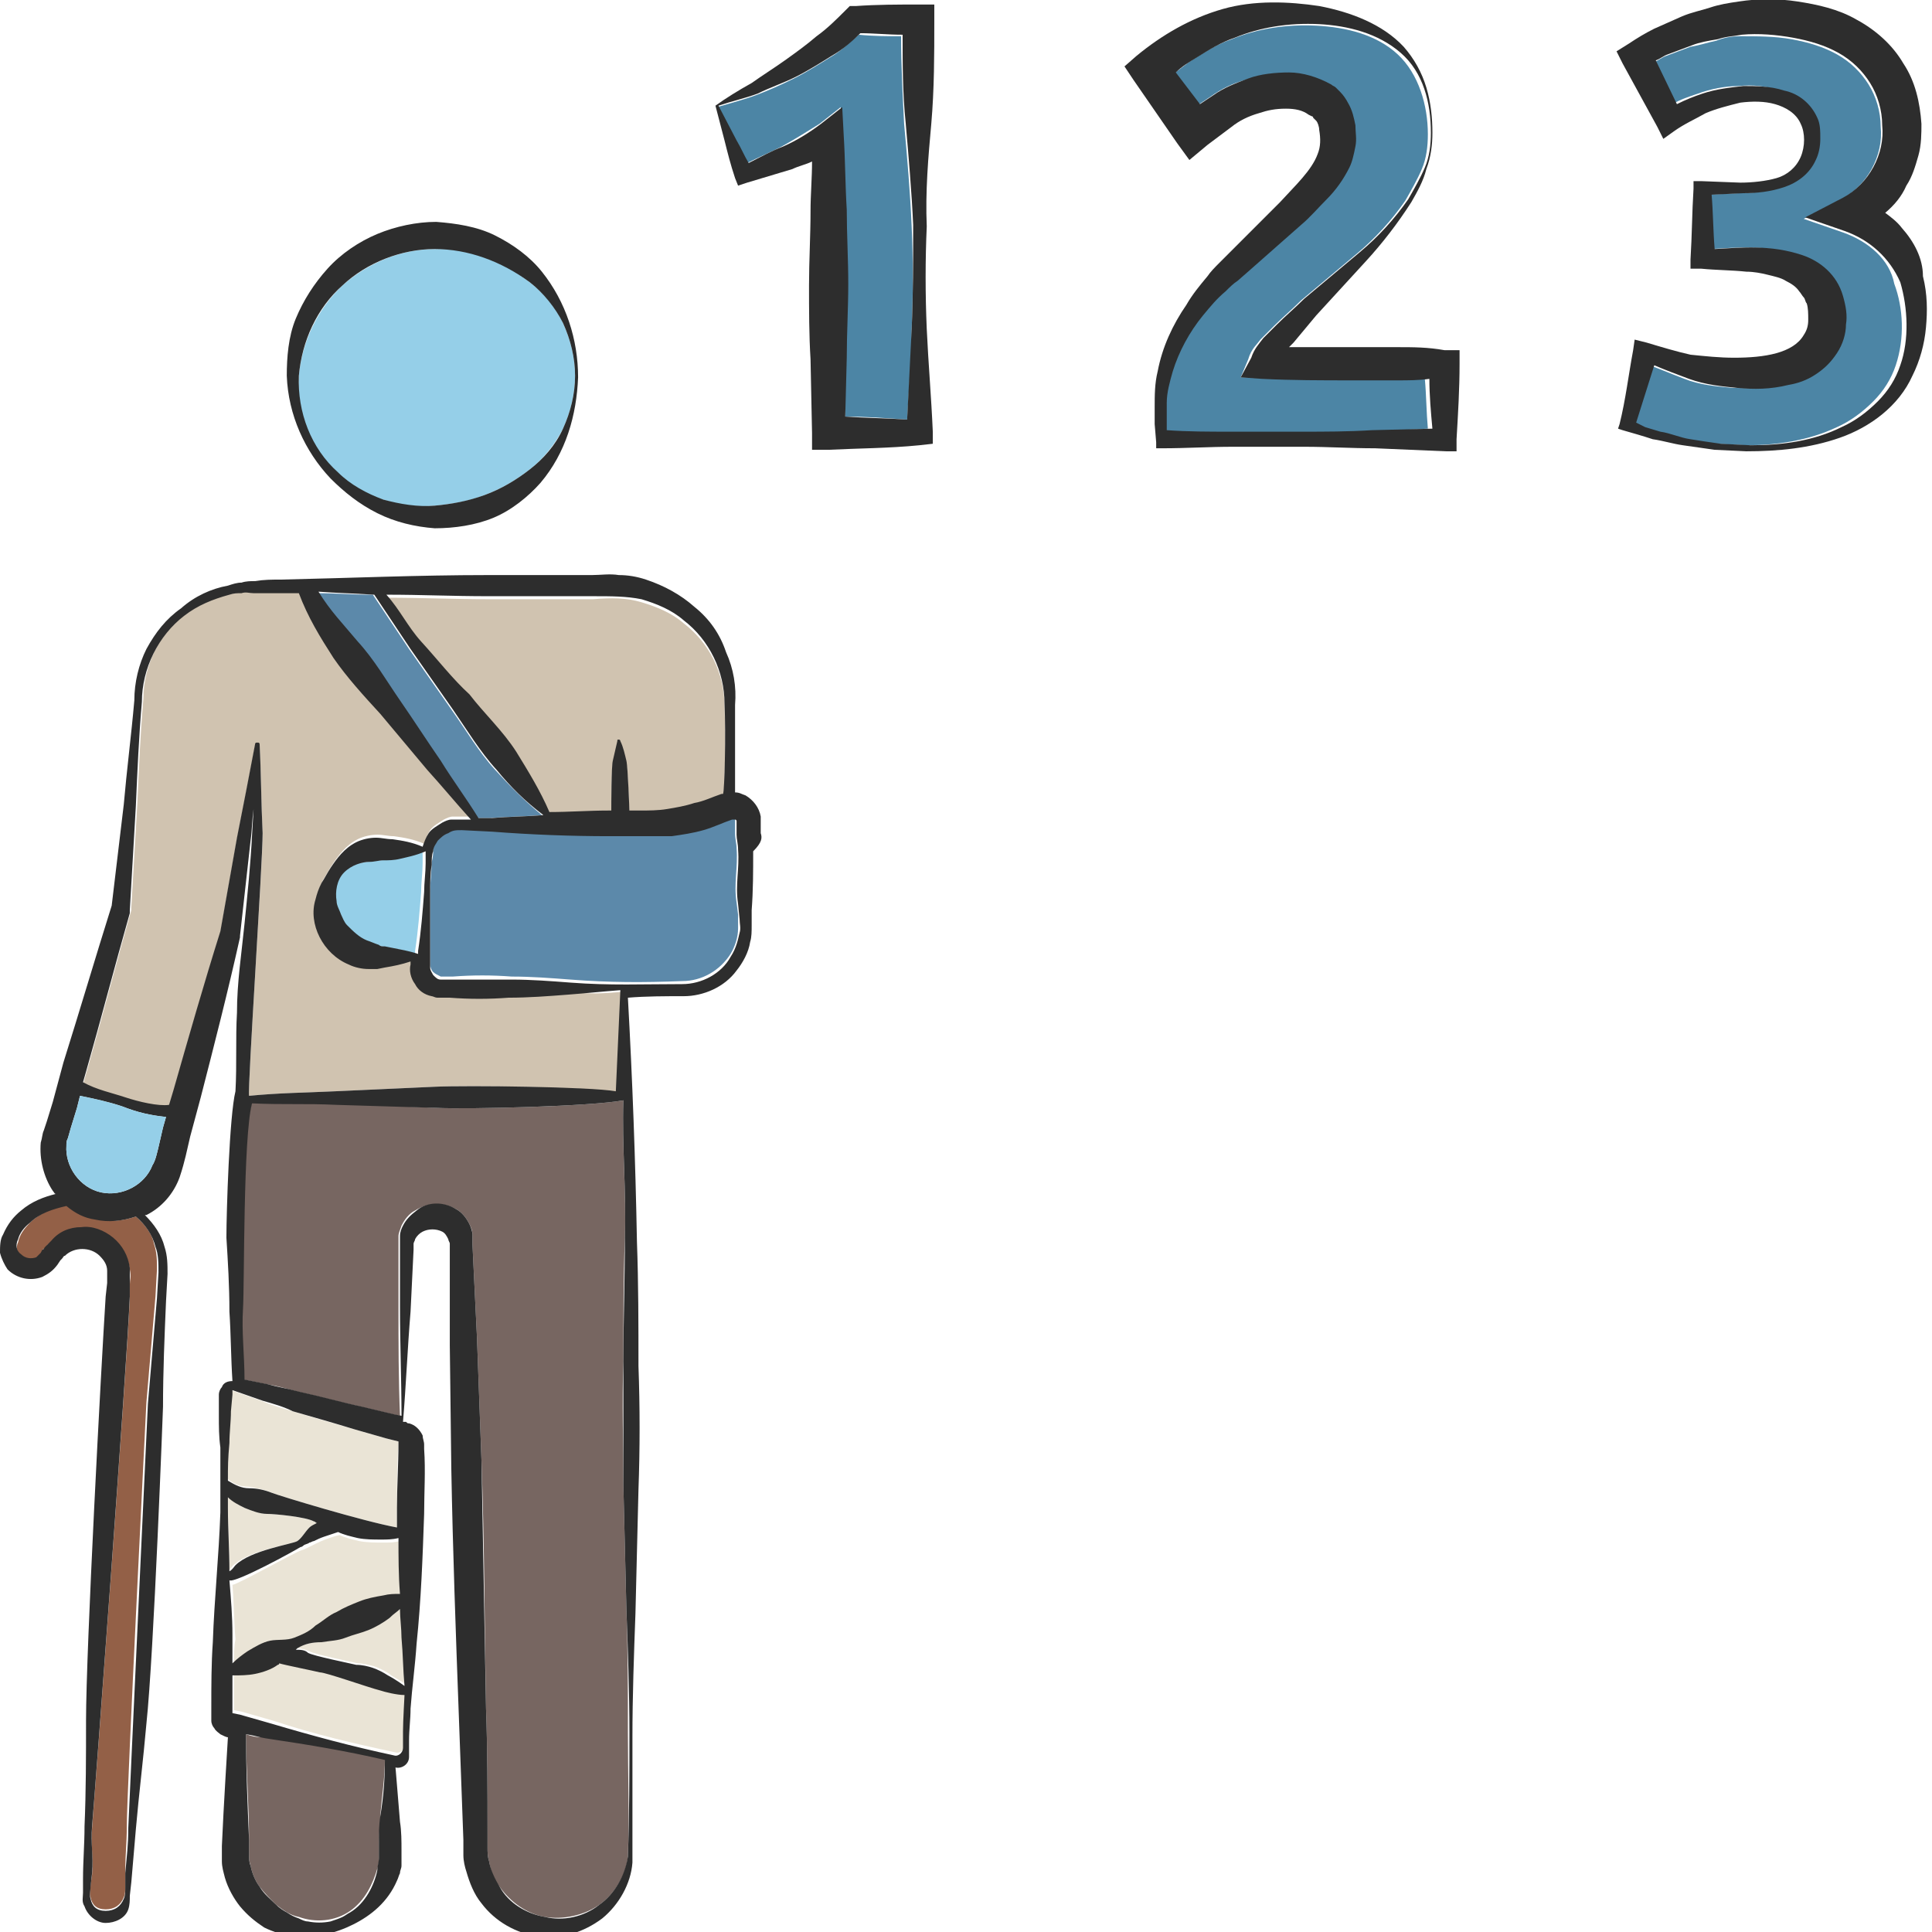 <?xml version="1.0" encoding="utf-8"?>
<!-- Generator: Adobe Illustrator 24.1.2, SVG Export Plug-In . SVG Version: 6.00 Build 0)  -->
<svg version="1.1" id="Layer_1" xmlns="http://www.w3.org/2000/svg" xmlns:xlink="http://www.w3.org/1999/xlink" x="0px" y="0px"
	 viewBox="0 0 128 128" style="enable-background:new 0 0 128 128;" xml:space="preserve">
<style type="text/css">
	.st0{fill:#95CFE8;}
	.st1{fill:#D0C3B0;}
	.st2{fill:#EAE4D6;}
	.st3{fill:#936047;}
	.st4{fill:#5C89AA;}
	.st5{fill:#776661;}
	.st6{fill:#D3B28D;}
	.st7{fill:#2D2D2D;}
	.st8{fill:#4C85A5;}
</style>
<g>
	<g>
		<g>
			<path class="st0" d="M25.2,57c-0.3,0-0.6,0.1-0.9,0.1c-0.6,0.1-1.3,0.2-1.7,0.7c-0.5,0.5-0.6,1.2-0.5,1.9
				c0.1,0.3,0.2,0.6,0.3,0.9c0.1,0.3,0.3,0.5,0.4,0.7c0.3,0.5,0.8,0.8,1.3,1c0.2,0.1,0.5,0.2,0.8,0.3c0.1,0,0.3,0.1,0.4,0.1l0.5,0.1
				c0.6,0.1,1.2,0.2,1.7,0.4l0-0.2c0.2-1.3,0.3-2.6,0.4-3.9c0-0.6,0.1-1.3,0.1-1.9c0-0.3,0-0.5,0-0.8c-0.7,0.3-1.3,0.4-2,0.5
				C25.9,56.9,25.5,57,25.2,57z"/>
			<path class="st1" d="M41.4,65.7c-0.1,2.3-0.2,4.4-0.3,6.7C39.1,72,31,71.9,28.8,72l-6.6,0.3c-2.1,0.1-3.6,0.1-5.7,0.3
				c-0.1-0.6,0.9-15.4,0.9-17.3c-0.1-2-0.1-4-0.2-5.9c0,0,0-0.1-0.1-0.1c0,0,0,0,0,0c0,0,0,0-0.1,0c0,0-0.1,0-0.1,0.1
				c-0.4,2.1-0.8,4.2-1.2,6.2l-1.1,6.2c-1.1,3.5-2.1,7-3.1,10.5l-0.3,1h0L11,74c-1-0.2-1.9-0.4-2.9-0.7c-0.9-0.3-1.9-0.5-2.8-0.7
				l0.3-1.1l0.2-0.7c1-3.5,1.9-7,2.9-10.5l0-0.1v-0.1l0.4-6.9c0.1-2.3,0.2-4.6,0.4-6.9v0c0-2.2,1.1-4.4,2.8-5.7
				c0.9-0.7,1.9-1.1,3-1.4c0.3-0.1,0.5-0.1,0.8-0.1c0.3-0.1,0.5,0,0.8,0c0.6,0,1.1,0,1.7,0c0.4,0,0.8,0,1.3,0c0,0,0,0,0,0
				c0.6,1.6,1.4,2.9,2.3,4.3c0.9,1.3,2,2.5,3.1,3.7c1,1.2,2.1,2.5,3.1,3.7c1,1.1,1.9,2.2,2.9,3.3l-0.8,0c-0.2,0-0.3,0-0.5,0
				c-0.2,0-0.4,0.1-0.6,0.2c-0.3,0.2-0.7,0.4-0.9,0.7c-0.2,0.3-0.3,0.6-0.4,0.9c-0.7-0.3-1.3-0.4-2-0.5c-0.4,0-0.7-0.1-1.1-0.1
				c-0.4,0-0.9,0.1-1.3,0.3c-0.8,0.4-1.3,1.1-1.7,1.7c-0.2,0.3-0.4,0.7-0.6,1c-0.2,0.4-0.3,0.7-0.4,1.1c-0.5,1.6,0.5,3.6,2.2,4.3
				c0.4,0.2,0.9,0.3,1.3,0.3c0.2,0,0.5,0,0.6,0l0.5-0.1c0.6-0.1,1.1-0.2,1.7-0.4l0,0.2c-0.1,0.4,0,0.9,0.3,1.3
				c0.2,0.4,0.6,0.7,1.1,0.8c0.1,0,0.2,0.1,0.4,0.1c0.1,0,0.2,0,0.3,0l0.5,0c1.3,0.1,2.6,0.1,3.9,0c1.3,0,2.6-0.1,3.9-0.2
				C39.2,65.9,40.1,65.8,41.4,65.7z"/>
			<path class="st2" d="M24.5,107.9c-0.5,0.2-1,0.4-1.5,0.5c-0.5,0.2-1.1,0.3-1.6,0.3c-0.6,0.1-1.1,0.2-1.6,0.4c0,0-0.1,0.1-0.1,0.1
				c0.3,0,0.5,0.1,0.8,0.2c0.3,0.2,2.8,0.7,3.2,0.8c0.4,0,0.7,0.1,1.1,0.2c0.3,0.1,0.7,0.3,1,0.5c0.2,0.2,0.7,0.4,1.1,0.7
				c-0.1-1.1-0.1-2.1-0.2-3.2c0-0.6-0.1-1.3-0.1-1.9c-0.2,0.2-0.4,0.3-0.6,0.5C25.5,107.4,25,107.7,24.5,107.9z"/>
			<path class="st2" d="M18,98.9c0.5,0.2,6.1,1.9,8.3,2.3c0-0.4,0-0.9,0-1.3c0-1.4,0-2.9,0.1-4.3l0-0.1l-0.8-0.2l-2.1-0.6
				c-1.4-0.4-2.8-0.8-4.1-1.2c-0.7-0.2-1.4-0.4-2.1-0.7l-2-0.7c0,0,0,0,0,0c0,0,0,0,0,0l0,0.3l-0.1,1.1c0,0.7-0.1,1.4-0.1,2.1
				c0,1,0,1.4,0,2.4c0.5,0.4,0.9,0.5,1.4,0.5C17,98.6,17.6,98.7,18,98.9z"/>
			<path class="st1" d="M31.1,46.2c1.1,1.2,2.2,2.4,3.1,3.8c0.8,1.3,1.6,2.6,2.2,4c1.3-0.1,2.6-0.1,3.9-0.1l0.2,0
				c0-0.4,0-2.9,0.1-3.3c0.1-0.4,0.2-0.9,0.3-1.3c0,0,0.1-0.1,0.1-0.1c0,0,0.1,0,0.1,0.1c0.1,0.4,0.2,0.9,0.4,1.3
				c0.1,0.4,0.2,3.3,0.2,3.3l0.6,0c0.7,0,1.3,0,1.9-0.1c0.6-0.1,1.2-0.2,1.8-0.4c0.6-0.2,1.2-0.4,1.8-0.6l0.1,0c0.1,0,0.2-4,0.1-6
				c0-2.2-1-4.2-2.7-5.5c-0.8-0.7-1.8-1.1-2.8-1.4c-1-0.3-2-0.3-3.2-0.2c-2.3,0-4.6,0-6.9,0c-2.4,0-4.4-0.1-6.8-0.1
				c0.9,1,1.4,2.1,2.3,3.1C29,43.7,30,45,31.1,46.2z"/>
			<path class="st3" d="M9,80.6c-0.9,0.3-1.8,0.4-2.7,0.1c-0.7-0.2-1.4-0.5-1.9-0.9C3.5,80,2.6,80.4,2,81c-0.4,0.4-0.7,0.8-0.8,1.3
				c-0.2,0.4,0,0.8,0.2,1c0.3,0.2,0.7,0.3,1,0.1c0.2-0.1,0.3-0.2,0.3-0.3l0.1-0.2c0-0.1,0.1-0.2,0.2-0.2c0.1-0.2,0.2-0.3,0.4-0.4
				c0.5-0.5,1.3-0.8,2-0.9c0.8,0,1.5,0.2,2.1,0.7c0.6,0.5,1,1.2,1.1,2c0.1,0.5,0,0.7,0,1l0,0.9c-0.2,4.7-2.3,32.7-2.5,35.1
				c-0.1,1.2,0.1,1.9,0,3.1L6,124.9c0,0.3-0.1,0.6,0,0.8c0.1,0.5,0.4,0.8,1,0.8c0.6,0,1-0.3,1.2-0.8c0.1-0.2,0.1-0.5,0.1-0.8l0-0.9
				c0-1.2,0.1-1.8,0.1-3c0-2.3,1.3-28.1,1.3-28.1c0.2-2.3,0.4-4.7,0.6-7l0.1-1.8c0-0.6,0-1.1-0.2-1.7C10.1,81.8,9.6,81.1,9,80.6z"/>
			<path class="st4" d="M26.4,46.4c0.9,1.3,1.8,2.6,2.7,4c0.8,1.3,1.7,2.5,2.5,3.8l0.9,0c1.1-0.1,2.3-0.1,3.4-0.2
				c-1.1-0.9-2.1-1.9-3.1-3c-1.1-1.2-1.9-2.6-2.9-4c-0.9-1.3-1.9-2.7-2.8-4c-0.8-1.2-1.6-2.4-2.4-3.6c-1.5,0-2.3-0.1-3.8-0.1
				c0.9,1.3,1.6,2.1,2.6,3.3C24.6,43.7,25.5,45.1,26.4,46.4z"/>
			<path class="st0" d="M25.4,33.1c1.1,0.4,2.3,0.5,3.4,0.4c1.1-0.1,2.3-0.3,3.3-0.7c1.1-0.4,2.1-1,3-1.7c0.9-0.7,1.7-1.7,2.2-2.7
				c0.5-1.1,0.8-2.3,0.8-3.5c0-1.2-0.3-2.4-0.8-3.5c-0.5-1.1-1.3-2-2.2-2.7c-1.8-1.4-4-2.3-6.3-2.2c-2.2,0-4.4,0.9-6.1,2.4
				c-1.6,1.5-2.7,3.7-2.9,6c-0.2,2.3,0.7,4.8,2.5,6.4C23.2,32.2,24.2,32.8,25.4,33.1z"/>
			<path class="st5" d="M41.5,106.6l-0.2-8.2c0-2.7-0.1-5.5,0-8.2c0-2.7,0-5.5,0.1-8.2c0.1-3-0.2-6-0.1-9.1
				c-2.1,0.4-10.2,0.6-12.4,0.5l-6.6-0.3c-2.1-0.1-3.5,0-5.6-0.1C16,75.3,16.1,85,16,86.7c-0.1,1.5,0.1,3.1,0.1,4.7l1.5,0.3
				c0.7,0.1,1.4,0.3,2.1,0.5c1.4,0.3,2.8,0.7,4.2,1l2.1,0.5l0.5,0.1c-0.1-2.4-0.1-4.8-0.1-7.2l0-4.1c0-0.2,0-0.3,0-0.6
				c0-0.2,0.1-0.4,0.2-0.7c0.2-0.4,0.5-0.8,0.9-1c0.8-0.5,1.8-0.6,2.7-0.1c0.4,0.2,0.7,0.6,0.9,1c0.1,0.2,0.2,0.4,0.2,0.7
				c0,0.1,0,0.2,0,0.3l0,0.3l0.1,2.1l0.2,4.1l0.3,8.2c0.2,5.5,0.2,11,0.3,16.4c0.1,2.7,0.1,5.5,0.1,8.2l0,1c0,0.3,0,0.6,0.1,0.9
				c0.1,0.6,0.3,1.2,0.7,1.7c0.7,1,1.8,1.8,3,2c1.2,0.2,2.6-0.1,3.6-0.8c1-0.7,1.8-2,1.9-3.2c0.1-2.7,0-5.5,0-8.2
				C41.6,112,41.6,109.3,41.5,106.6z"/>
			<path class="st4" d="M48.8,59.8c-0.2-1.3,0.1-2.3,0-3.6c0-0.3-0.1-0.6-0.1-1l0-0.5c0-0.1,0-0.4,0-0.4c0-0.1-0.1-0.1-0.1-0.1
				c0,0-0.1,0-0.1,0l0,0c0,0,0,0,0,0l-0.1,0c-0.6,0.2-1.2,0.5-1.9,0.7c-0.7,0.2-1.4,0.3-2.1,0.4c-0.7,0.1-1.4,0.1-2.1,0l-2,0
				c-2.6,0-5.2-0.2-7.8-0.3l-2-0.1c-0.4,0-0.6,0-0.8,0.1c-0.3,0.1-0.5,0.2-0.7,0.5c-0.2,0.2-0.3,0.5-0.3,0.7c0,0.3,0,0.6-0.1,0.9
				c0,0.6-0.1,1.3-0.1,1.9c0,1.3,0,2.6,0,3.9l0,1c0,0.2,0.1,0.4,0.2,0.5c0.1,0.1,0.3,0.2,0.5,0.3c0,0,0.1,0,0.1,0l0.2,0l0.5,0
				c1.3-0.1,2.6-0.1,3.9,0c1.3,0,2.6,0.1,3.9,0.2c2.6,0.2,4.8,0.2,7.4,0.1c1.3,0,2.5-0.7,3.2-1.8c0.3-0.5,0.5-1.1,0.5-1.7
				c0-0.3,0-0.6,0-0.9L48.8,59.8z"/>
			<path class="st2" d="M21.3,110.7c-0.4,0-2.4-0.5-2.7-0.6c0,0-0.1,0-0.1,0.1c-0.5,0.3-1,0.4-1.5,0.6c-0.5,0.1-0.9,0.2-1.5,0.1
				c0,0.6,0,1.2,0,1.8l0,0.5c0,0.1,0,0.1,0,0.1l0.5,0.1c0.7,0.2,1.4,0.4,2.1,0.6c2.7,0.9,5.3,1.5,8.1,2.1c0.3,0.1,0.6-0.2,0.6-0.5
				l0-1.1c0-0.7,0.1-2.2,0.1-2.4c-0.5,0-1.2-0.2-1.6-0.3C24.4,111.8,21.6,110.8,21.3,110.7z"/>
			<path class="st5" d="M16.3,114.9c0,2.4,0.2,4.6,0.2,7l0,0.5l0,0.4c0,0.3,0,0.5,0.1,0.8c0.1,0.5,0.3,1,0.6,1.4
				c0.3,0.4,0.7,0.8,1.1,1.2c0.4,0.3,0.9,0.7,1.5,0.8c1.1,0.4,2.4,0.3,3.4-0.4c1-0.7,1.5-1.8,1.8-2.8c0.1-0.3,0.1-0.5,0.1-0.8
				c0-0.1,0-0.3,0-0.4c0-0.1,0-0.3,0-0.5c0-0.6,0.1-1.2,0.1-1.9c0.1-1.2,0.3-2.4,0.3-3.7c-2.7-0.6-5-1-7.7-1.4
				C17.1,115.1,16.9,115.1,16.3,114.9z"/>
			<path class="st2" d="M19.7,102.1c0.3-0.2,0.5-0.6,0.8-0.9c0.2-0.1,0.3-0.2,0.5-0.3c-0.1,0-0.1-0.1-0.2-0.1
				c-0.5-0.3-2.6-0.5-3.1-0.5c-0.5,0-1-0.2-1.5-0.4c-0.4-0.2-0.7-0.4-1.1-0.7c0,0.2,0,0.5,0,0.7c0,1.4,0.1,2.8,0.1,4.1
				c0.1-0.1,0.2-0.3,0.4-0.4C16.6,102.7,19.4,102.3,19.7,102.1z"/>
			<path class="st6" d="M15.4,113.4C15.4,113.4,15.4,113.4,15.4,113.4C15.4,113.4,15.3,113.4,15.4,113.4z"/>
			<path class="st2" d="M15.5,110.4c0.3-0.3,0.6-0.6,1-0.8c0.5-0.3,0.9-0.6,1.5-0.7c0.5-0.1,1.1-0.1,1.7-0.2c0.5-0.2,1-0.4,1.4-0.8
				c0.4-0.4,0.9-0.7,1.4-0.9c0.5-0.3,0.9-0.5,1.4-0.7c0.5-0.2,1-0.3,1.6-0.4c0.3-0.1,0.7-0.1,1.1-0.1c0-1.2-0.1-2.5-0.1-3.7
				c-0.4,0.1-0.7,0.1-1.1,0.1c-0.5,0-1.1,0-1.6-0.1c-0.4-0.1-0.9-0.2-1.3-0.4c-1.3,0.3-2.1,0.9-2.5,1c-0.4,0.1-4.3,2.3-4.6,2.3
				c0.1,1.2,0.1,2.4,0.2,3.6C15.5,109.1,15.5,109.7,15.5,110.4z"/>
			<path class="st7" d="M21.9,31.7c0.9,0.9,1.9,1.7,3.1,2.3c1.2,0.6,2.5,0.9,3.8,1c1.3,0,2.7-0.2,3.9-0.7c1.2-0.5,2.3-1.4,3.1-2.3
				c1.7-2,2.4-4.5,2.5-7c0-2.5-0.8-5-2.4-7c-0.8-1-1.9-1.8-3.1-2.4c-1.2-0.6-2.6-0.8-3.9-0.9c-1.3,0-2.7,0.3-3.9,0.8
				c-1.2,0.5-2.4,1.3-3.3,2.3c-0.9,1-1.6,2.1-2.1,3.3c-0.5,1.2-0.6,2.6-0.6,3.8C19.1,27.5,20.2,29.9,21.9,31.7z M19.8,24.9
				c0.2-2.3,1.2-4.5,2.9-6c1.6-1.5,3.9-2.4,6.1-2.4c2.2,0,4.4,0.8,6.3,2.2c0.9,0.7,1.7,1.7,2.2,2.7c0.5,1.1,0.8,2.3,0.8,3.5
				c0,1.2-0.3,2.4-0.8,3.5c-0.5,1.1-1.3,2-2.2,2.7c-0.9,0.7-1.9,1.3-3,1.7c-1.1,0.4-2.2,0.6-3.3,0.7c-1.1,0.1-2.3-0.1-3.4-0.4
				c-1.1-0.4-2.2-1-3-1.8C20.6,29.7,19.7,27.3,19.8,24.9z"/>
		</g>
		<path class="st7" d="M50.4,55.2l0-0.5c0-0.2,0-0.3,0-0.6c-0.1-0.6-0.5-1.1-1-1.4c-0.3-0.1-0.4-0.2-0.7-0.2c0-0.7,0-1.3,0-2
			c0-1.3,0-2.5,0-3.8c0.1-1.2-0.1-2.4-0.6-3.5C47.7,42,47,41,46,40.2c-0.9-0.8-2-1.4-3.2-1.8c-0.6-0.2-1.2-0.3-1.8-0.3
			c-0.6-0.1-1.2,0-1.8,0c-2.3,0-4.6,0-6.9,0c-4.6,0-9.2,0.2-13.7,0.3c-0.6,0-1.1,0-1.7,0.1c-0.3,0-0.6,0-0.9,0.1
			c-0.3,0-0.6,0.1-0.9,0.2C14,39,12.9,39.5,12,40.3C11,41,10.3,41.9,9.7,43c-0.5,1-0.8,2.2-0.8,3.4c-0.2,2.3-0.5,4.6-0.7,6.9L7.4,60
			c-1.1,3.5-2.1,6.9-3.2,10.4L3.5,73l-0.4,1.3l-0.2,0.6c-0.1,0.2-0.1,0.5-0.2,0.8c-0.1,1.1,0.2,2.3,0.8,3.2c0.1,0.1,0.1,0.2,0.2,0.2
			c-0.8,0.2-1.6,0.5-2.3,1.1c-0.5,0.4-0.9,0.9-1.2,1.6C0,82.1,0,82.6,0,83c0.1,0.4,0.3,0.8,0.5,1.1c0.6,0.6,1.5,0.8,2.3,0.5
			c0.4-0.2,0.7-0.4,1-0.8L4,83.5c0,0,0.1-0.1,0.1-0.1c0.1-0.1,0.1-0.2,0.2-0.2c0.6-0.6,1.7-0.6,2.3,0c0.3,0.3,0.5,0.6,0.5,1
			c0,0.1,0,0.5,0,0.8L7,85.9c-0.3,4.7-1.3,23.4-1.3,28.1c0,2.3,0,4.7-0.1,7c0,1.2-0.1,2.3-0.1,3.5l0,0.9c0,0.3-0.1,0.6,0.1,0.9
			c0.2,0.6,0.8,1.1,1.4,1.1c0.6,0,1.3-0.3,1.5-0.9c0.1-0.3,0.1-0.6,0.1-0.9l0.1-0.9c0.1-1.2,0.2-2.3,0.3-3.5c0.2-2.3,0.5-4.7,0.7-7
			c0.5-4.7,1.1-21,1.1-21c0-2.3,0.1-4.7,0.2-7l0.1-1.8c0-0.6,0-1.2-0.2-1.8c-0.2-0.8-0.7-1.5-1.3-2.1c0,0,0.1,0,0.1,0
			c1-0.5,1.8-1.4,2.2-2.5c0.2-0.6,0.3-1,0.4-1.4l0.3-1.3l0.7-2.6c0.9-3.5,1.8-7,2.6-10.6l0-0.1v0l0.7-6.3c0.1-0.7,0.1-1.4,0.2-2.1
			l-0.1,1.7c-0.1,2-0.3,3.9-0.5,5.9c-0.2,2-0.5,3.9-0.5,5.9c-0.1,1.7,0,3.4-0.1,5.2c-0.4,1.6-0.6,8-0.6,9.7c0.1,1.6,0.2,3.2,0.2,4.9
			c0.1,1.5,0.1,3.1,0.2,4.6c-0.3,0-0.6,0.1-0.7,0.4c-0.1,0.1-0.2,0.3-0.2,0.5l0,0.3l0,1.1c0,0.7,0,1.4,0.1,2.1c0,1.4,0,2.9,0,4.3
			c-0.1,2.9-0.4,5.7-0.5,8.6c-0.1,1.4-0.1,2.9-0.1,4.3l0,0.5c0,0.1,0,0.1,0,0.4c0,0.2,0.1,0.4,0.2,0.5c0.1,0.2,0.3,0.3,0.4,0.4
			c0.2,0.1,0.4,0.2,0.5,0.2c0,0-0.3,4.8-0.4,7.2v0.5c0,0.2,0,0.4,0,0.5c0,0.4,0.1,0.7,0.2,1.1c0.2,0.7,0.6,1.4,1,1.9
			c0.5,0.6,1,1,1.6,1.4c0.6,0.3,1.3,0.5,2,0.6c1.4,0.1,2.7-0.2,3.9-0.8c1.2-0.6,2.3-1.5,2.9-2.9c0.1-0.2,0.1-0.3,0.2-0.5
			c0-0.2,0.1-0.3,0.1-0.5c0-0.2,0-0.4,0-0.5l0-0.5c0-0.6,0-1.3-0.1-1.9c-0.1-1.2-0.3-3.7-0.3-3.6c0.4,0.1,0.9-0.2,0.9-0.7l0-1.1
			c0-0.7,0.1-1.4,0.1-2.1c0.1-1.4,0.3-2.8,0.4-4.3c0.3-2.9,0.4-5.7,0.5-8.6c0-1.4,0.1-2.9,0-4.3v-0.3c0-0.2-0.1-0.4-0.1-0.6
			c-0.2-0.4-0.5-0.7-0.9-0.8c-0.1,0-0.1,0-0.2-0.1l-0.1,0l-0.1,0l0,0c0.2-2.4,0.3-4.9,0.5-7.3l0.2-4.1c0-0.2,0-0.4,0-0.4
			c0-0.1,0.1-0.2,0.1-0.3c0.1-0.2,0.3-0.4,0.5-0.5c0.4-0.2,0.9-0.2,1.3,0c0.2,0.1,0.3,0.3,0.4,0.5c0,0.1,0.1,0.2,0.1,0.3
			c0,0.1,0,0.1,0,0.2v0.3l0,2.1l0,4.1l0.1,8.2c0.1,5.5,0.3,11,0.5,16.4c0.1,2.7,0.2,5.5,0.3,8.2l0,1c0,0.4,0.1,0.8,0.2,1.1
			c0.2,0.7,0.5,1.5,1,2.1c0.9,1.2,2.3,2,3.8,2.2c1.5,0.2,3-0.3,4.2-1.2c1.1-0.9,1.9-2.3,2-3.7l0-8.3c0-2.7,0.1-5.5,0.2-8.2l0.2-8.2
			c0.1-2.7,0.1-5.5,0-8.2c0-2.7,0-5.5-0.1-8.2c-0.1-5.4-0.3-10.8-0.6-16.2c1.2-0.1,2.5-0.1,3.7-0.1c1.3,0,2.7-0.6,3.5-1.7
			c0.4-0.5,0.8-1.2,0.9-1.9c0.1-0.3,0.1-0.7,0.1-1.1l0-1c0.1-1.3,0.1-2.6,0.1-3.9C50.5,55.8,50.5,55.5,50.4,55.2z M32.4,39.5
			c2.3,0,4.6,0,6.9,0c1.2,0,2.2,0,3.2,0.2c1,0.3,2,0.7,2.8,1.4c1.7,1.3,2.7,3.4,2.7,5.5c0.1,2,0,5.9-0.1,6l-0.1,0
			c-0.6,0.2-1.2,0.5-1.8,0.6c-0.6,0.2-1.2,0.3-1.8,0.4c-0.6,0.1-1.2,0.1-1.9,0.1l-0.6,0c0,0-0.1-2.9-0.2-3.3
			c-0.1-0.4-0.2-0.9-0.4-1.3c0,0,0-0.1-0.1-0.1c-0.1,0-0.1,0-0.1,0.1c-0.1,0.4-0.2,0.9-0.3,1.3c-0.1,0.4-0.1,2.9-0.1,3.3h-0.2
			c-1.3,0-2.6,0.1-3.9,0.1c-0.6-1.4-1.4-2.7-2.2-4c-0.9-1.4-2.1-2.5-3.1-3.8C30,45,29,43.7,27.9,42.5c-0.9-1-1.4-2.1-2.3-3.1
			C28,39.4,29.9,39.5,32.4,39.5z M24.8,39.4c0.8,1.2,1.6,2.4,2.4,3.6c0.9,1.3,1.9,2.7,2.8,4c0.9,1.3,1.8,2.8,2.9,4
			c0.9,1.1,1.9,2.1,3.1,3c-1.1,0.1-2.3,0.1-3.4,0.2l-0.9,0c-0.8-1.3-1.7-2.5-2.5-3.8c-0.9-1.3-1.8-2.7-2.7-4
			c-0.9-1.3-1.7-2.7-2.8-3.9c-1-1.2-1.8-2-2.6-3.3C22.5,39.3,23.2,39.3,24.8,39.4z M10.3,82.6c0.2,0.5,0.2,1.1,0.2,1.7L10.4,86
			c-0.2,2.3-0.4,4.7-0.6,7c0,0-1.2,25.7-1.3,28.1c0,1.2-0.1,1.8-0.2,3l0,0.9c0,0.3,0,0.6-0.1,0.8c-0.2,0.5-0.6,0.8-1.2,0.8
			c-0.6,0-0.9-0.3-1-0.8c-0.1-0.3,0-0.5,0-0.8l0.1-0.9c0.1-1.2-0.1-1.9,0-3.1c0.2-2.3,2.3-30.4,2.5-35.1l0-0.9c0-0.3,0-0.5,0-1
			c-0.1-0.8-0.5-1.5-1.1-2c-0.6-0.5-1.4-0.8-2.1-0.7c-0.8,0-1.5,0.3-2,0.9c-0.1,0.1-0.3,0.3-0.4,0.4c-0.1,0.1-0.1,0.2-0.2,0.2
			l-0.1,0.2c-0.1,0.1-0.2,0.2-0.3,0.3c-0.3,0.1-0.7,0.1-1-0.2c-0.3-0.2-0.4-0.6-0.2-1C1.3,81.7,1.6,81.3,2,81
			c0.6-0.6,1.5-0.9,2.4-1.1c0.6,0.5,1.2,0.8,1.9,0.9C7.2,81,8.1,80.9,9,80.6C9.6,81.1,10.1,81.8,10.3,82.6z M10.8,74.7L10.5,76
			c-0.1,0.4-0.2,0.9-0.4,1.2c-0.5,1.3-2,2.1-3.4,1.8c-1.4-0.3-2.4-1.7-2.3-3.1c0-0.2,0-0.3,0.1-0.5l0.2-0.7l0.4-1.3l0.2-0.8h0
			c1,0.2,1.9,0.4,2.8,0.7C9.1,73.7,10,73.9,11,74h0L10.8,74.7z M17.4,55.2c-0.1-2-0.1-4-0.2-5.9c0,0,0-0.1-0.1-0.1c0,0,0,0,0,0
			c0,0,0,0-0.1,0c0,0-0.1,0-0.1,0.1c-0.4,2.1-0.8,4.2-1.2,6.2l-1.1,6.2c-1.1,3.5-2.1,7-3.1,10.5l-0.3,1h0c-0.7,0.1-2-0.2-2.9-0.5
			c-0.9-0.3-1.9-0.5-2.8-1c0,0,0,0,0,0l0.2-0.7c1-3.5,1.9-7,2.9-10.5l0-0.1v-0.1l0.4-6.9c0.1-2.3,0.2-4.6,0.4-6.9v0
			c0-2.2,1.1-4.4,2.8-5.7c0.9-0.7,1.9-1.1,3-1.4c0.3-0.1,0.5-0.1,0.8-0.1c0.3-0.1,0.5,0,0.8,0c0.6,0,1.1,0,1.7,0c0.4,0,0.8,0,1.3,0
			c0,0,0,0,0,0c0.6,1.6,1.4,2.9,2.3,4.3c0.9,1.3,2,2.5,3.1,3.7c1,1.2,2.1,2.5,3.1,3.7c1,1.1,1.9,2.2,2.9,3.3l-0.8,0
			c-0.2,0-0.3,0-0.5,0c-0.2,0-0.4,0.1-0.6,0.2c-0.3,0.2-0.7,0.4-0.9,0.7c-0.2,0.3-0.3,0.6-0.4,0.9c-0.7-0.3-1.3-0.4-2-0.5
			c-0.4,0-0.7-0.1-1.1-0.1c-0.4,0-0.9,0.1-1.3,0.3c-0.8,0.4-1.3,1.1-1.7,1.7c-0.2,0.3-0.4,0.7-0.6,1c-0.2,0.4-0.3,0.7-0.4,1.1
			c-0.5,1.6,0.5,3.6,2.2,4.3c0.4,0.2,0.9,0.3,1.3,0.3c0.2,0,0.5,0,0.6,0l0.5-0.1c0.6-0.1,1.1-0.2,1.7-0.4l0,0.2
			c-0.1,0.4,0,0.9,0.3,1.3c0.2,0.4,0.6,0.7,1.1,0.8c0.1,0,0.2,0.1,0.4,0.1c0.1,0,0.2,0,0.3,0l0.5,0c1.3,0.1,2.6,0.1,3.9,0
			c1.3,0,2.6-0.1,3.9-0.2c1.3-0.1,2.2-0.2,3.5-0.3c-0.1,2.3-0.2,4.4-0.3,6.7C39.1,72,31,71.9,28.8,72l-6.6,0.3
			c-2.1,0.1-3.6,0.1-5.7,0.3C16.4,72,17.4,57.2,17.4,55.2z M28.2,56.4c0,0.3,0,0.5,0,0.8c0,0.6-0.1,1.3-0.1,1.9
			c-0.1,1.3-0.2,2.6-0.4,3.9l0,0.2c-0.6-0.2-1.2-0.3-1.7-0.4l-0.5-0.1c-0.2,0-0.3,0-0.4-0.1c-0.3-0.1-0.5-0.2-0.8-0.3
			c-0.5-0.2-0.9-0.6-1.3-1c-0.2-0.2-0.3-0.5-0.4-0.7c-0.1-0.3-0.3-0.6-0.3-0.9c-0.1-0.6,0-1.4,0.5-1.9c0.5-0.5,1.2-0.7,1.7-0.7
			c0.3,0,0.6-0.1,0.9-0.1c0.3,0,0.7,0,1.1-0.1C26.9,56.8,27.5,56.7,28.2,56.4z M15.2,95.6c0-0.7,0.1-1.4,0.1-2.1l0.1-1.1l0-0.3
			c0,0,0,0,0,0c0,0,0,0,0,0l2,0.7c0.7,0.2,1.4,0.4,2,0.7c1.4,0.4,2.8,0.8,4.1,1.2l2.1,0.6l0.8,0.2v0.1c0,1.4-0.1,2.9-0.1,4.3v1.3
			c-2.2-0.4-7.8-2.1-8.3-2.3c-0.5-0.2-1-0.3-1.5-0.3c-0.5,0-0.9-0.2-1.4-0.5C15.1,97.1,15.1,96.7,15.2,95.6z M26.5,106.6
			c0,0.6,0.1,1.3,0.1,1.9c0.1,1.1,0.1,2.1,0.2,3.2c-0.4-0.3-0.9-0.6-1.1-0.7c-0.3-0.2-0.7-0.4-1-0.5c-0.3-0.1-0.7-0.2-1.1-0.2
			c-0.4-0.1-2.9-0.6-3.2-0.8c-0.2-0.2-0.5-0.2-0.8-0.2c0,0,0.1-0.1,0.1-0.1c0.5-0.3,1-0.4,1.6-0.4c0.6-0.1,1.1-0.1,1.6-0.3
			c0.5-0.2,1-0.3,1.5-0.5c0.5-0.2,1-0.5,1.4-0.8C26.1,106.9,26.3,106.8,26.5,106.6z M15.1,99.9c0-0.2,0-0.5,0-0.7
			c0.3,0.3,0.7,0.5,1.1,0.7c0.5,0.2,1,0.4,1.5,0.4c0.5,0,2.6,0.2,3.1,0.5c0.1,0,0.1,0.1,0.2,0.1c-0.2,0.1-0.4,0.2-0.5,0.3
			c-0.3,0.3-0.5,0.7-0.8,0.9c-0.3,0.2-3.1,0.6-4.1,1.6c-0.1,0.1-0.2,0.3-0.4,0.4C15.2,102.7,15.1,101.3,15.1,99.9z M19.9,102.5
			c0,0,0.1,0,0.2-0.1c0.1-0.1,0.3-0.1,0.4-0.2c0.1,0,0.2-0.1,0.3-0.1c0.2-0.1,0.4-0.2,0.7-0.3c0.3-0.1,0.6-0.2,0.9-0.3
			c0.4,0.2,0.9,0.3,1.3,0.4c0.5,0.1,1,0.1,1.6,0.1c0.3,0,0.7,0,1.1-0.1c0,1.2,0,2.5,0.1,3.7c-0.4,0-0.7,0-1.1,0.1
			c-0.6,0.1-1.1,0.2-1.6,0.4c-0.5,0.2-1,0.4-1.5,0.7c-0.5,0.2-0.9,0.6-1.4,0.9c-0.4,0.4-0.9,0.6-1.4,0.8c-0.5,0.2-1.1,0.1-1.6,0.2
			c-0.5,0.1-1,0.4-1.5,0.7c-0.3,0.2-0.7,0.5-1,0.8c0-0.6,0-1.3,0-1.9c0-1.2-0.1-2.4-0.2-3.6C15.6,104.9,19.6,102.7,19.9,102.5z
			 M15.4,113.4C15.4,113.4,15.4,113.4,15.4,113.4C15.3,113.4,15.4,113.4,15.4,113.4z M25.2,120.3c-0.1,0.6-0.1,1.2-0.1,1.9
			c0,0.2,0,0.3,0,0.5c0,0.1,0,0.3,0,0.4c0,0.3-0.1,0.5-0.1,0.8c-0.2,1-0.8,2.2-1.8,2.8c-0.2,0.1-0.3,0.2-0.5,0.3
			c-0.2,0.1-0.5,0.2-0.8,0.3c-0.5,0.1-1,0.1-1.5,0c-0.2,0-0.4-0.1-0.6-0.2c-0.3-0.1-0.5-0.2-0.8-0.4c-0.2-0.1-0.5-0.3-0.7-0.5
			c-0.4-0.4-0.8-0.7-1.1-1.2c-0.3-0.4-0.5-0.9-0.6-1.4c-0.1-0.2-0.1-0.5-0.1-0.8l0-0.4l0-0.5c-0.1-2.4-0.2-4.6-0.2-7
			c0.7,0.1,0.8,0.2,1.5,0.3c2.7,0.4,5.1,0.8,7.7,1.4C25.5,117.9,25.4,119.1,25.2,120.3z M26.7,114.7l0,1.1c0,0.3-0.3,0.6-0.6,0.5
			c-2.8-0.6-5.4-1.3-8.1-2.1c-0.7-0.2-1.4-0.4-2.1-0.6l-0.5-0.1c0,0,0-0.1,0-0.1l0-0.5c0-0.6,0-1.2,0-1.9c0.5,0,1,0,1.5-0.1
			c0.5-0.1,1.1-0.3,1.5-0.6c0,0,0.1,0,0.1-0.1c0.3,0.1,2.3,0.5,2.7,0.6c0.4,0,3.2,1,4,1.2c0.3,0.1,1.1,0.3,1.6,0.3
			C26.8,112.4,26.7,114,26.7,114.7z M41.6,123c-0.2,1.3-0.9,2.5-1.9,3.2c-1,0.8-2.4,1.1-3.6,0.8c-1.2-0.2-2.4-0.9-3-2
			c-0.3-0.5-0.6-1.1-0.7-1.7c-0.1-0.3-0.1-0.6-0.1-0.9l0-1c0-2.7,0-5.5-0.1-8.2c-0.1-5.5-0.2-11-0.3-16.4l-0.3-8.2l-0.2-4.1
			l-0.1-2.1l0-0.3c0-0.1,0-0.2,0-0.3c0-0.2-0.1-0.5-0.2-0.7c-0.2-0.4-0.5-0.8-0.9-1c-0.8-0.5-1.9-0.5-2.6,0.1
			c-0.4,0.3-0.7,0.6-0.9,1c-0.1,0.2-0.2,0.4-0.2,0.7c0,0.2,0,0.4,0,0.6l0,4.1c0,2.4,0.1,4.8,0.1,7.2l-0.5-0.1L24,93.2
			c-1.4-0.3-2.8-0.7-4.2-1c-0.7-0.2-1.4-0.3-2.1-0.5l-1.5-0.3c0-1.6-0.2-3.2-0.1-4.7c0.1-1.6,0-11.4,0.6-13.6c2.1,0.1,3.5,0,5.6,0.1
			l6.6,0.2c2.2,0.1,10.3-0.1,12.4-0.5c-0.1,3,0.2,6,0.1,9.1c0,2.7-0.1,5.5-0.1,8.2c0,2.7,0,5.5,0,8.2l0.2,8.2
			c0.1,2.7,0.2,5.5,0.2,8.2C41.7,117.5,41.7,120.3,41.6,123z M48.4,63.4c-0.6,1.1-1.9,1.8-3.2,1.8c-2.6,0-4.8,0.1-7.4-0.1
			c-1.3-0.1-2.6-0.2-3.9-0.2c-1.3,0-2.6,0-3.9,0l-0.5,0l-0.2,0c0,0-0.1,0-0.1,0c-0.2,0-0.3-0.1-0.5-0.3c-0.1-0.2-0.2-0.3-0.2-0.5
			l0-1c0-1.3,0-2.6,0-3.9c0-0.7,0-1.3,0.1-1.9c0-0.3,0-0.7,0.1-0.9c0-0.3,0.2-0.5,0.3-0.7c0.2-0.2,0.4-0.4,0.7-0.5
			C30,55,30.2,55,30.6,55l2,0.1c2.6,0.2,5.2,0.3,7.8,0.3l2,0c0.6,0,1.4,0,2.1,0c0.7-0.1,1.4-0.2,2.1-0.4c0.7-0.2,1.3-0.5,1.9-0.7
			l0.1,0c0,0,0,0,0,0l0,0c0,0,0,0,0.1,0c0.1,0,0.1,0.1,0.1,0.1c0,0,0,0.2,0,0.4l0,0.5c0,0.3,0.1,0.6,0.1,1c0.1,1.3-0.2,2.3,0,3.6
			l0.1,1c0,0.3,0.1,0.6,0,0.9C48.9,62.2,48.8,62.8,48.4,63.4z"/>
		<path class="st0" d="M11,74l-0.2,0.7L10.5,76c-0.1,0.4-0.2,0.9-0.4,1.2c-0.5,1.3-2,2.1-3.4,1.8c-1.4-0.3-2.4-1.7-2.3-3.1
			c0-0.2,0-0.3,0.1-0.5l0.2-0.7l0.4-1.3l0.2-0.8c1,0.2,1.9,0.4,2.8,0.7C9.1,73.7,10,73.9,11,74z"/>
	</g>
	<g>
		<path class="st8" d="M59.9,8.2c-0.1-1.9-0.2-3.9-0.2-5.8c-0.9,0-1.8,0-2.8-0.1c-0.6,0.5-1.2,1.1-1.9,1.5c-0.8,0.5-1.6,1-2.4,1.4
			c-0.8,0.4-1.7,0.8-2.5,1.1c-0.8,0.3-1.6,0.5-2.6,0.8l1.2,2.2c0.3,0.5,0.5,1,0.8,1.5c0.8-0.4,1.5-0.7,2.3-1.1
			c0.9-0.5,1.7-1,2.5-1.5l1.4-1.1L55.8,9c0.1,1.6,0.1,3.3,0.2,4.9c0,1.6,0.1,3.3,0.1,4.9c0,1.6,0,3.3-0.1,4.9L56,27.6
			c1.4,0,2.7,0.1,4.1,0.2c0.1-2,0.3-4,0.3-6c0.1-2.3,0.1-4.6,0-6.8C60.3,12.7,60.1,10.4,59.9,8.2z"/>
		<path class="st8" d="M122.1,15.4l-2.6-0.9l2.5-1.3c1.7-0.9,2.8-2.9,2.6-4.8c0-1-0.3-2-0.8-2.8c-0.5-0.8-1.2-1.5-2.1-2
			c-0.9-0.5-1.9-0.8-3-1c-1.1-0.2-2.3-0.2-3.4-0.2c-0.6,0-1.1,0.1-1.6,0.3c-0.5,0.1-1.1,0.3-1.7,0.4l-1.6,0.6
			c-0.3,0.1-0.5,0.3-0.8,0.4l1.2,2.8c0.5-0.3,1.1-0.5,1.7-0.7c0.8-0.3,1.8-0.5,2.7-0.5c0.9-0.1,1.8,0,2.7,0.3
			c0.9,0.3,1.8,0.9,2.2,1.8c0.2,0.5,0.3,1,0.2,1.4c0,0.5-0.1,0.9-0.3,1.4c-0.4,0.9-1.2,1.5-2.1,1.8c-0.9,0.3-1.8,0.4-2.7,0.4
			l-2.1,0.1c0,1.2,0.1,2.4,0.2,3.6c1.8-0.1,3.7-0.3,5.8,0.4c1.2,0.4,2.3,1.4,2.7,2.7c0.2,0.7,0.2,1.3,0.2,1.9
			c-0.1,0.6-0.3,1.3-0.6,1.9c-0.4,0.6-0.8,1.1-1.4,1.4c-0.6,0.4-1.2,0.6-1.8,0.7c-1.2,0.3-2.3,0.2-3.4,0.2c-1.1-0.1-2.2-0.2-3.2-0.6
			c-0.8-0.3-1.5-0.6-2.3-0.9c-0.4,1.3-0.8,2.5-1.2,3.8l0.6,0.3c0.3,0.1,0.6,0.3,1,0.3c0.7,0.2,1.3,0.4,2,0.5c0.7,0.1,1.3,0.3,2,0.3
			l2,0.1c2,0,4.1-0.3,6-1.2c0.9-0.4,1.7-1,2.4-1.7c0.7-0.7,1.2-1.5,1.5-2.4c0.6-1.8,0.5-3.8-0.1-5.4C125.2,17.2,123.8,16,122.1,15.4
			z"/>
		<path class="st8" d="M92.6,25.1c-1,0-2,0-3,0c-2,0-4,0-6-0.1L82.2,25l0.5-1.2c0.2-0.7,0.6-1,0.8-1.3c0.3-0.3,0.6-0.6,0.9-0.9
			c0.6-0.6,1.2-1.1,1.8-1.7l3.7-3.1c1.2-1,2.3-2.2,3.2-3.5c0.4-0.7,0.8-1.4,1.1-2.1c0.3-0.7,0.4-1.5,0.4-2.3c0-1.9-0.6-4-2-5.3
			c-1.4-1.3-3.4-1.8-5.4-1.9c-2-0.1-3.9,0.2-5.6,0.9c-0.9,0.3-1.7,0.8-2.5,1.3c-0.5,0.3-0.9,0.7-1.4,1l1.6,2.1l0.9-0.6
			c0.7-0.5,1.5-0.9,2.3-1.1c0.9-0.3,1.8-0.5,2.7-0.4c0.9,0,1.9,0.2,2.8,0.8c0.1,0.1,0.2,0.1,0.3,0.2c0.1,0.1,0.2,0.2,0.3,0.3
			c0.2,0.2,0.4,0.5,0.5,0.7c0.3,0.5,0.4,1,0.5,1.5c0.1,0.5,0.1,0.9,0,1.4c-0.1,0.5-0.2,1-0.4,1.4c-0.4,0.8-0.9,1.6-1.5,2.1
			c-0.6,0.6-1.1,1.2-1.7,1.7l-3.4,3l-0.8,0.7c-0.3,0.2-0.5,0.5-0.8,0.7c-0.5,0.5-1,1-1.5,1.6c-0.9,1.1-1.6,2.4-2,3.7
			c-0.2,0.7-0.3,1.4-0.4,2.1l0,1.1l0,0.7c1.4,0,2.8,0.1,4.2,0.1c1.6,0,3.1,0,4.7,0c1.6,0,3.1-0.1,4.7-0.1l3.9-0.2
			c-0.1-1.1-0.1-2.2-0.2-3.3C94,25,93.3,25.1,92.6,25.1z"/>
		<path class="st7" d="M61.7,8.2c0.2-2.3,0.2-4.6,0.2-6.8l0-1.1l-1,0c-1.4,0-2.8,0-4.2,0.1l-0.4,0L56,0.7c-0.6,0.6-1.2,1.2-1.9,1.7
			C53.4,3,52.7,3.5,52,4c-0.7,0.5-1.5,1-2.2,1.5c-0.9,0.5-1.7,1-2.4,1.5L48,9.3c0.2,0.8,0.4,1.6,0.7,2.5l0.2,0.5l0.6-0.2
			c1-0.3,2-0.6,3-0.9c0.4-0.2,0.9-0.3,1.3-0.5c0,1.1-0.1,2.2-0.1,3.3c0,1.6-0.1,3.3-0.1,4.9c0,1.6,0,3.3,0.1,4.9l0.1,4.9l0,1.1
			l1.1,0c2-0.1,4-0.1,6-0.3l0.9-0.1l0-0.8c-0.1-2.3-0.3-4.6-0.4-6.8c-0.1-2.3-0.1-4.6,0-6.8C61.3,12.7,61.5,10.4,61.7,8.2z
			 M60.4,21.8c-0.1,2-0.2,4-0.3,6c-1.4-0.1-2.7-0.1-4.1-0.2l0.1-3.9c0-1.6,0.1-3.3,0.1-4.9c0-1.6-0.1-3.3-0.1-4.9
			c-0.1-1.6-0.1-3.3-0.2-4.9l-0.1-1.9l-1.4,1.1c-0.8,0.6-1.6,1.1-2.5,1.5c-0.8,0.3-1.5,0.7-2.3,1.1c-0.3-0.5-0.5-1-0.8-1.5L47.6,7
			c0.9-0.3,1.8-0.5,2.6-0.8c0.8-0.4,1.7-0.7,2.5-1.1c0.8-0.4,1.6-0.9,2.4-1.4c0.7-0.4,1.3-0.9,1.9-1.5c0.9,0,1.8,0.1,2.8,0.1
			c0,1.9,0,3.9,0.2,5.8c0.2,2.3,0.4,4.6,0.5,6.8C60.5,17.3,60.5,19.5,60.4,21.8z"/>
		<path class="st7" d="M92.6,23c-1,0-2,0-3,0c-1.4,0-2.8,0-4.2,0c0.1-0.1,0.2-0.2,0.3-0.3c0.5-0.6,1-1.2,1.5-1.8l3.3-3.6
			c1.1-1.2,2.1-2.5,3-3.9c0.4-0.7,0.8-1.4,1-2.2c0.3-0.8,0.4-1.6,0.4-2.4c0-1-0.1-2-0.4-3c-0.3-1-0.8-1.9-1.5-2.7
			c-1.4-1.5-3.5-2.3-5.6-2.7c-2-0.3-4.3-0.4-6.4,0.2c-2.1,0.6-4,1.7-5.7,3.1l-0.8,0.7l0.6,0.9l2.9,4.2l0.8,1.1l1.2-1L80.8,9l0.8-0.6
			c0.5-0.4,1.1-0.7,1.8-0.9c0.6-0.2,1.1-0.3,1.8-0.3c0.6,0,1.1,0.1,1.5,0.4l0.2,0.1c0,0,0.1,0,0.1,0.1c0.1,0.1,0.1,0.1,0.2,0.2
			c0.1,0.1,0.2,0.4,0.2,0.6c0.1,0.6,0.1,1.1-0.1,1.6c-0.4,1.1-1.5,2.1-2.5,3.2l-3.2,3.2l-0.8,0.8c-0.3,0.3-0.6,0.6-0.8,0.9
			c-0.5,0.6-1,1.2-1.4,1.9c-0.9,1.3-1.6,2.8-1.9,4.4c-0.2,0.8-0.2,1.6-0.2,2.4l0,1.1l0.1,1.2l0,0.4l0.4,0c1.6,0,3.1-0.1,4.7-0.1
			c1.6,0,3.1,0,4.7,0c1.6,0,3.1,0.1,4.7,0.1l4.7,0.2l0.7,0l0-0.8c0.1-1.7,0.2-3.3,0.2-5l0-0.9l-1,0C94.6,23,93.6,23,92.6,23z
			 M90.9,28.5c-1.6,0.1-3.1,0.1-4.7,0.1c-1.6,0-3.1,0-4.7,0c-1.4,0-2.8,0-4.2-0.1l0-0.7l0-1.1c0-0.7,0.2-1.4,0.4-2.1
			c0.4-1.3,1.1-2.6,2-3.7c0.5-0.6,0.9-1.1,1.5-1.6c0.3-0.3,0.5-0.5,0.8-0.7l0.8-0.7l3.4-3c0.6-0.5,1.1-1.1,1.7-1.7
			c0.6-0.6,1.1-1.3,1.5-2.1c0.2-0.4,0.3-0.9,0.4-1.4c0.1-0.5,0-0.9,0-1.4c-0.1-0.5-0.2-1-0.5-1.5c-0.1-0.2-0.3-0.5-0.5-0.7
			c-0.1-0.1-0.2-0.2-0.3-0.3c-0.1-0.1-0.2-0.1-0.3-0.2c-0.9-0.5-1.9-0.8-2.8-0.8c-0.9,0-1.9,0.1-2.7,0.4c-0.8,0.3-1.6,0.6-2.3,1.1
			l-0.9,0.6l-1.6-2.1c0.4-0.4,0.9-0.7,1.4-1c0.8-0.5,1.6-1,2.5-1.3c1.7-0.7,3.6-1,5.6-0.9c1.9,0.1,3.9,0.6,5.4,1.9
			c1.5,1.3,2,3.3,2,5.3c0,0.8-0.1,1.6-0.4,2.3c-0.3,0.7-0.7,1.4-1.1,2.1c-0.9,1.3-2,2.5-3.2,3.5l-3.7,3.1c-0.6,0.6-1.2,1.1-1.8,1.7
			c-0.3,0.3-0.6,0.6-0.9,0.9c-0.3,0.4-0.6,0.7-0.8,1.3L82.2,25l1.4,0.1c2,0.1,4,0.1,6,0.1c1,0,2,0,3,0c0.7,0,1.4,0,2.1-0.1
			c0,1.1,0.1,2.2,0.2,3.3L90.9,28.5z"/>
		<path class="st7" d="M126,15.1c-0.3-0.4-0.7-0.7-1.1-1c0.6-0.5,1.1-1.1,1.4-1.8c0.4-0.6,0.6-1.3,0.8-2c0.2-0.7,0.2-1.5,0.2-2.1
			c-0.1-1.4-0.4-2.8-1.2-4C125.4,3,124.3,2,123,1.3c-1.2-0.7-2.6-1-3.9-1.2c-1.3-0.2-2.6-0.2-3.9,0c-0.7,0.1-1.3,0.2-1.9,0.4
			c-0.6,0.2-1.2,0.3-1.9,0.6l-1.8,0.8c-0.6,0.3-1.1,0.6-1.7,1l-0.8,0.5l0.4,0.8l2.3,4.2l0.4,0.8l0.7-0.5c0.7-0.5,1.4-0.8,2.1-1.2
			c0.7-0.3,1.5-0.5,2.3-0.7c0.8-0.1,1.6-0.1,2.3,0.1c0.7,0.2,1.4,0.6,1.7,1.3c0.3,0.6,0.3,1.5,0,2.2c-0.3,0.7-0.9,1.2-1.6,1.4
			c-0.7,0.2-1.6,0.3-2.4,0.3l-2.6-0.1l-0.5,0l0,0.5c-0.1,1.6-0.1,3.1-0.2,4.7l0,0.6l0.7,0c1,0.1,2.1,0.1,3,0.2c0.5,0,1,0.1,1.4,0.2
			c0.4,0.1,0.9,0.2,1.2,0.4c0.4,0.2,0.7,0.4,0.9,0.7c0.1,0.1,0.2,0.3,0.3,0.4c0.1,0.1,0.1,0.3,0.2,0.4c0.1,0.3,0.1,0.7,0.1,1.1
			c0,0.4-0.1,0.7-0.3,1c-0.7,1.2-2.6,1.5-4.6,1.5c-1,0-1.9-0.1-2.9-0.2c-0.9-0.2-1.9-0.5-2.9-0.8l-0.8-0.2l-0.1,0.7
			c-0.3,1.6-0.5,3.3-0.9,4.9l-0.1,0.3l0.3,0.1c0.7,0.2,1.4,0.4,2,0.6c0.7,0.1,1.3,0.3,2,0.4c0.7,0.1,1.4,0.2,2.1,0.3l2.1,0.1
			c2.1,0,4.2-0.2,6.2-0.9c2-0.7,3.9-2.1,4.8-4.1c0.5-1,0.8-2.1,0.9-3.2c0.1-1.1,0.1-2.2-0.2-3.4C127.4,17.1,126.8,16,126,15.1z
			 M125.9,24.2c-0.3,0.9-0.8,1.7-1.5,2.4c-0.7,0.7-1.5,1.3-2.4,1.7c-1.8,0.9-3.9,1.2-6,1.2l-2-0.1c-0.7-0.1-1.4-0.2-2-0.3
			c-0.7-0.1-1.3-0.4-2-0.5c-0.3-0.1-0.7-0.2-1-0.3l-0.6-0.3c0.4-1.3,0.8-2.5,1.2-3.8c0.7,0.3,1.5,0.6,2.3,0.9
			c1.1,0.4,2.2,0.5,3.2,0.6c1.1,0.1,2.2,0.1,3.4-0.2c0.6-0.1,1.2-0.3,1.8-0.7c0.6-0.4,1-0.8,1.4-1.4c0.4-0.6,0.6-1.3,0.6-1.9
			c0.1-0.6,0-1.2-0.2-1.9c-0.4-1.4-1.5-2.3-2.7-2.7c-2.1-0.7-4-0.5-5.8-0.4c-0.1-1.2-0.1-2.4-0.2-3.6l2.1-0.1c0.9,0,1.8-0.1,2.7-0.4
			c0.9-0.3,1.7-0.9,2.1-1.8c0.2-0.4,0.3-0.9,0.3-1.4c0-0.5,0-1-0.2-1.4c-0.4-0.9-1.2-1.6-2.2-1.8c-0.9-0.3-1.9-0.3-2.7-0.3
			c-0.9,0.1-1.8,0.2-2.7,0.5c-0.6,0.2-1.1,0.4-1.7,0.7L109.7,4c0.3-0.1,0.5-0.3,0.8-0.4l1.6-0.6c0.5-0.2,1.1-0.3,1.7-0.4
			c0.6-0.2,1.1-0.2,1.6-0.3c1.1-0.1,2.3,0,3.4,0.2c1.1,0.2,2.1,0.5,3,1c0.9,0.5,1.6,1.2,2.1,2c0.5,0.8,0.8,1.8,0.8,2.8
			c0.2,1.9-0.9,3.9-2.6,4.8l-2.5,1.3l2.6,0.9c1.7,0.6,3,1.8,3.7,3.4C126.4,20.4,126.5,22.5,125.9,24.2z"/>
	</g>
</g>
</svg>
